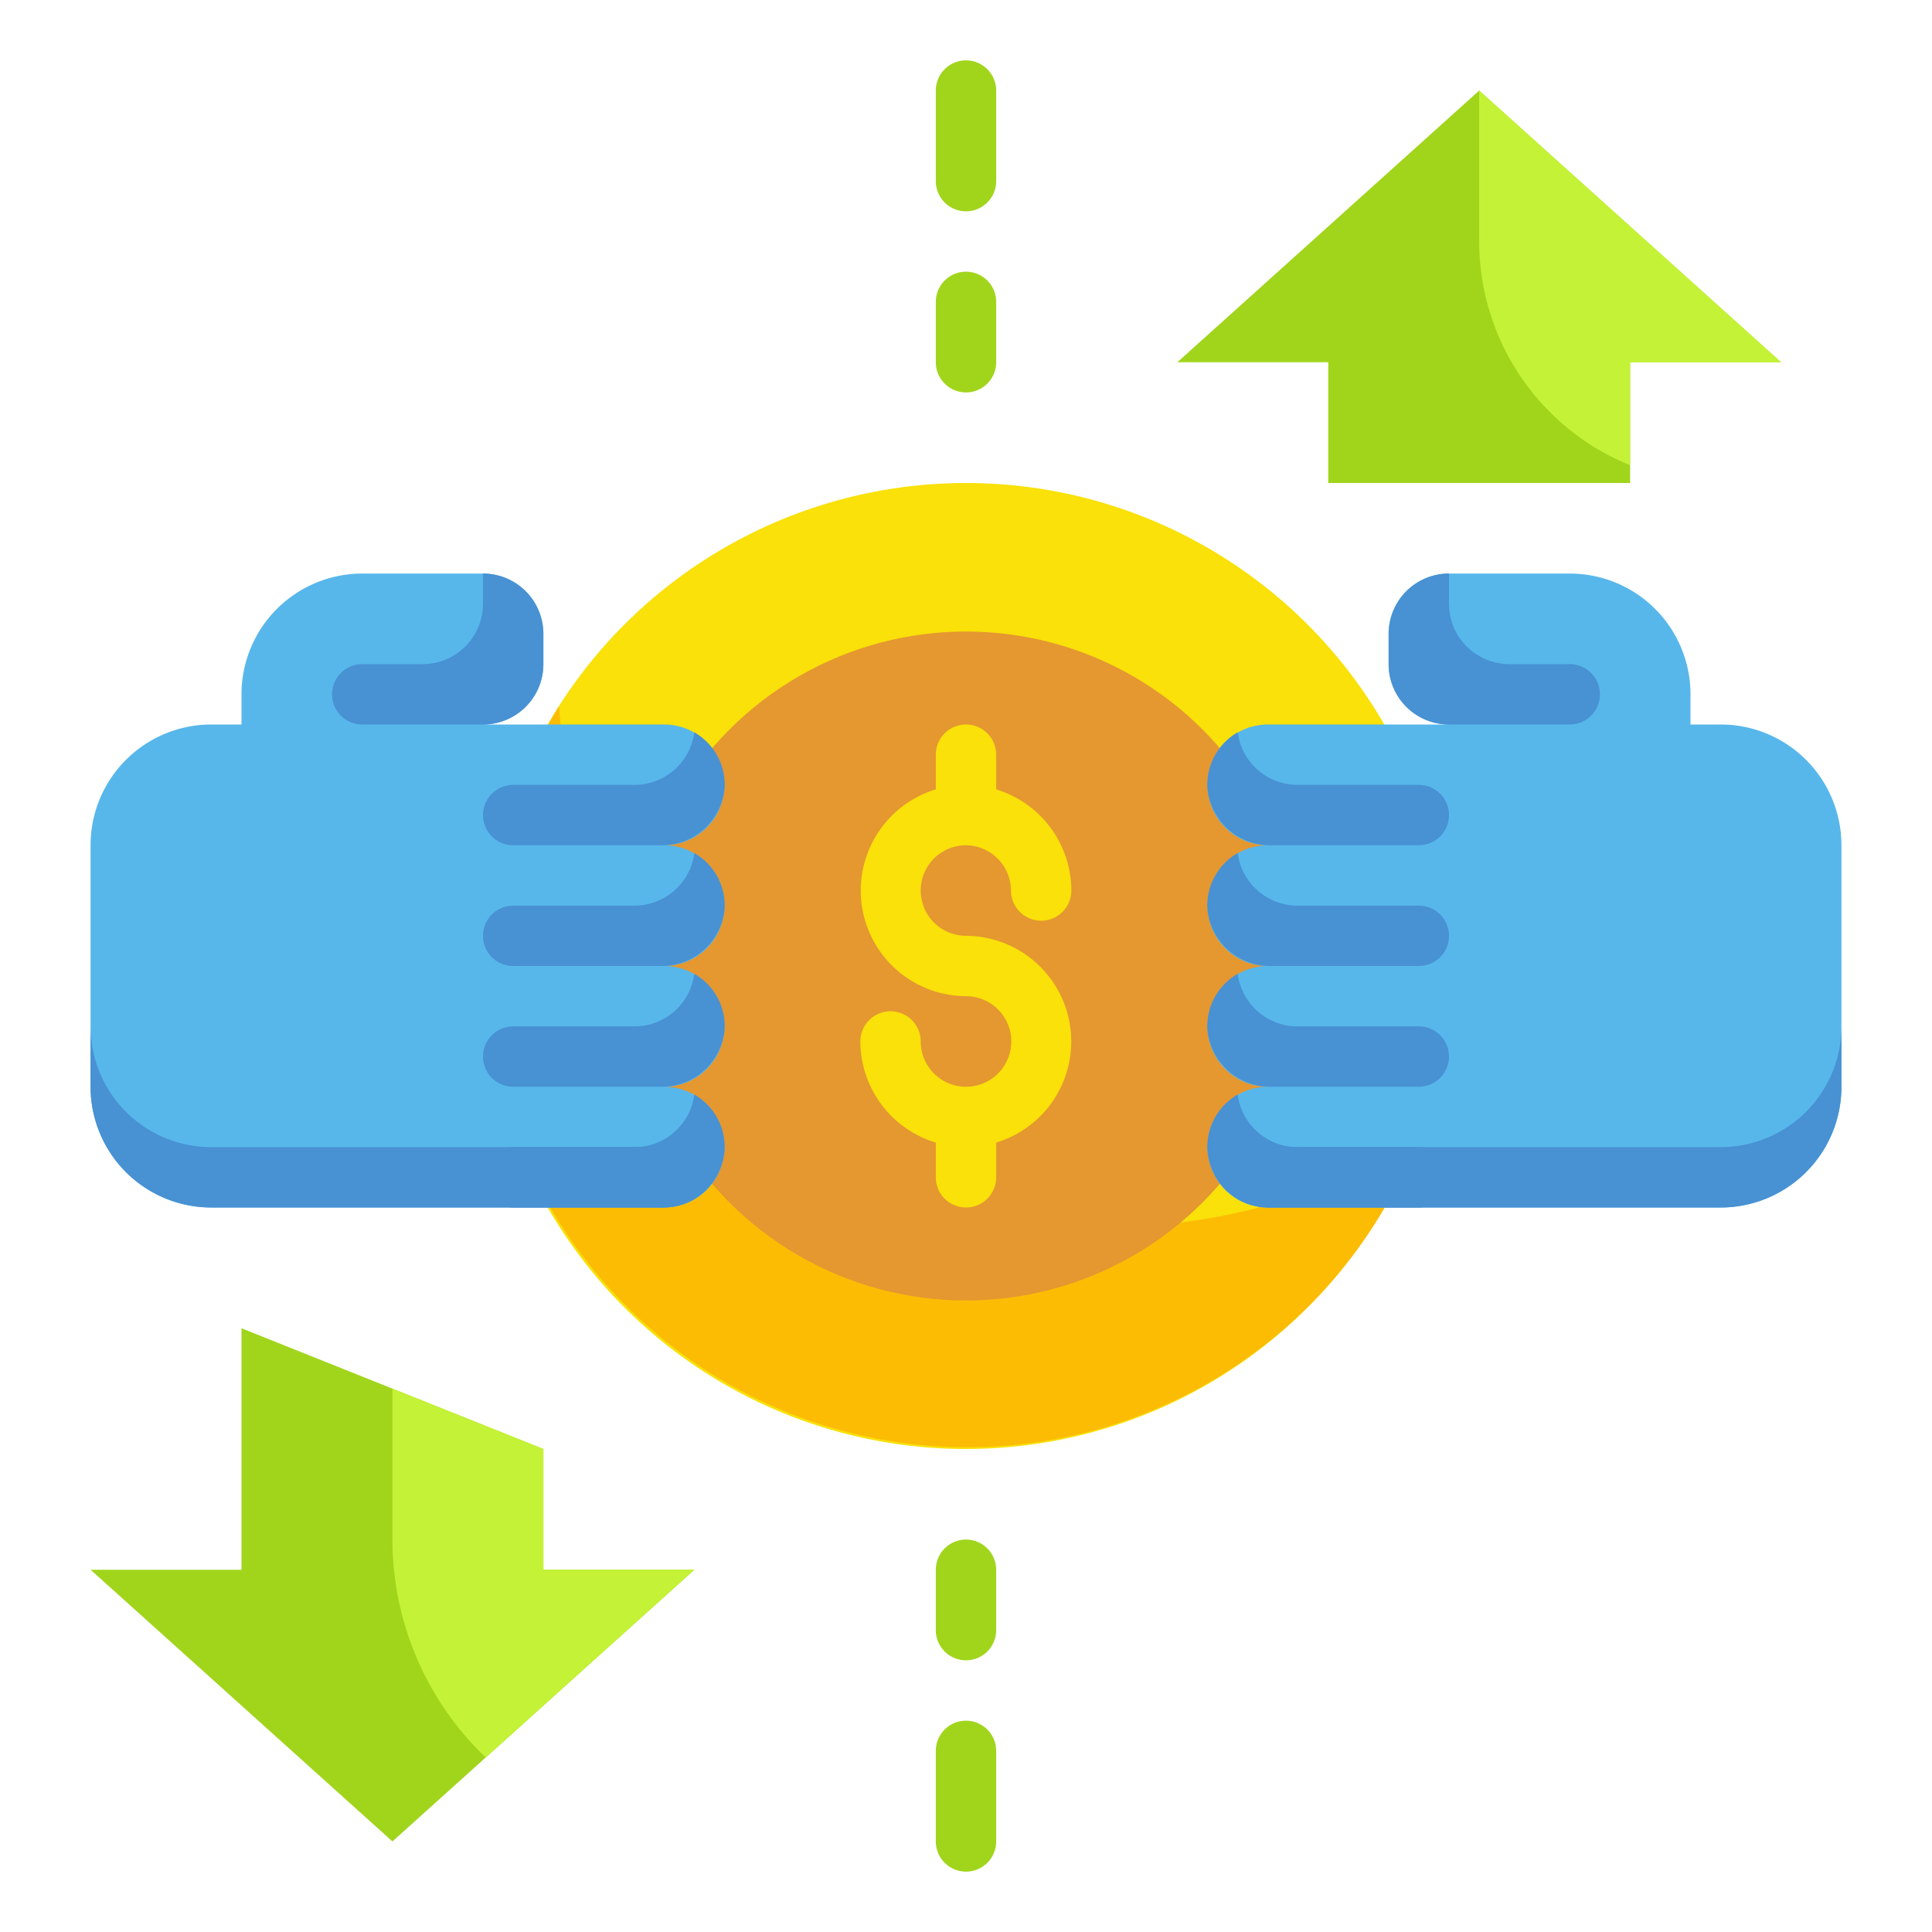 <?xml version="1.0"?>
<svg xmlns="http://www.w3.org/2000/svg" viewBox="0 0 64 64" width="512" height="512"><g id="Flat_Icon" data-name="Flat Icon"><circle cx="32" cy="32" r="16" style="fill:#f9e109"/><path d="M36.92,40.62A18.46,18.46,0,0,1,18.52,23.4,16,16,0,1,0,47,37.64,18.42,18.42,0,0,1,36.92,40.62Z" style="fill:#fcbc04"/><circle cx="32" cy="32" r="11.08" style="fill:#e59730"/><path d="M7,24H8V23a4,4,0,0,1,4-4h4a2,2,0,0,1,2,2v1a2,2,0,0,1-2,2h6a2,2,0,0,1,0,4,2,2,0,0,1,0,4,2,2,0,0,1,0,4,2,2,0,0,1,0,4H7a4,4,0,0,1-4-4V28A4,4,0,0,1,7,24Z" style="fill:#57b7eb"/><path d="M21,26a2,2,0,0,0,2-1.74,2,2,0,0,1,1,1.88A2.09,2.09,0,0,1,21.87,28H17a1,1,0,0,1-1-1h0a1,1,0,0,1,1-1Z" style="fill:#4891d3"/><path d="M21,30a2,2,0,0,0,2-1.74,2,2,0,0,1,1,1.88A2.09,2.09,0,0,1,21.87,32H17a1,1,0,0,1-1-1h0a1,1,0,0,1,1-1Z" style="fill:#4891d3"/><path d="M21,34a2,2,0,0,0,2-1.74,2,2,0,0,1,1,1.88A2.09,2.09,0,0,1,21.87,36H17a1,1,0,0,1-1-1h0a1,1,0,0,1,1-1Z" style="fill:#4891d3"/><path d="M21,38a2,2,0,0,0,2-1.74,2,2,0,0,1,1,1.88A2.09,2.09,0,0,1,21.87,40H17a1,1,0,0,1-1-1h0a1,1,0,0,1,1-1Z" style="fill:#4891d3"/><path d="M14,22a2,2,0,0,0,2-2V19a2,2,0,0,1,2,2v1a2,2,0,0,1-2,2H12a1,1,0,0,1-1-1h0a1,1,0,0,1,1-1Z" style="fill:#4891d3"/><path d="M7,38H22a2,2,0,0,0,1.72-1A2,2,0,0,1,22,40H7a4,4,0,0,1-4-4V34A4,4,0,0,0,7,38Z" style="fill:#4891d3"/><path d="M57,24H56V23a4,4,0,0,0-4-4H48a2,2,0,0,0-2,2v1a2,2,0,0,0,2,2H42a2,2,0,0,0,0,4,2,2,0,0,0,0,4,2,2,0,0,0,0,4,2,2,0,0,0,0,4H57a4,4,0,0,0,4-4V28A4,4,0,0,0,57,24Z" style="fill:#57b7eb"/><path d="M43,26a2,2,0,0,1-2-1.74,2,2,0,0,0-1,1.88A2.09,2.09,0,0,0,42.13,28H47a1,1,0,0,0,1-1h0a1,1,0,0,0-1-1Z" style="fill:#4891d3"/><path d="M43,30a2,2,0,0,1-2-1.74,2,2,0,0,0-1,1.88A2.09,2.09,0,0,0,42.13,32H47a1,1,0,0,0,1-1h0a1,1,0,0,0-1-1Z" style="fill:#4891d3"/><path d="M43,34a2,2,0,0,1-2-1.74,2,2,0,0,0-1,1.88A2.09,2.09,0,0,0,42.13,36H47a1,1,0,0,0,1-1h0a1,1,0,0,0-1-1Z" style="fill:#4891d3"/><path d="M43,38a2,2,0,0,1-2-1.74,2,2,0,0,0-1,1.88A2.09,2.09,0,0,0,42.13,40H47a1,1,0,0,0,1-1h0a1,1,0,0,0-1-1Z" style="fill:#4891d3"/><path d="M50,22a2,2,0,0,1-2-2V19a2,2,0,0,0-2,2v1a2,2,0,0,0,2,2h4a1,1,0,0,0,1-1h0a1,1,0,0,0-1-1Z" style="fill:#4891d3"/><path d="M57,38H42a2,2,0,0,1-1.72-1A2,2,0,0,0,42,40H57a4,4,0,0,0,4-4V34A4,4,0,0,1,57,38Z" style="fill:#4891d3"/><polyline points="54 16 54 12 59 12 49 3 39 12 44 12 44 16" style="fill:#a1d51c"/><polyline points="18 48 18 52 23 52 13 61 3 52 8 52 8 44" style="fill:#a1d51c"/><path d="M54,15.41V12h5L49,3V8A8,8,0,0,0,54,15.41Z" style="fill:#c4f236"/><path d="M18,52V48l-5-2v5a10,10,0,0,0,3.09,7.22L23,52Z" style="fill:#c4f236"/><path d="M32,31a1.5,1.5,0,0,1,0-3h0a1.51,1.51,0,0,1,1.49,1.5,1,1,0,0,0,2,0A3.51,3.51,0,0,0,33,26.15V25a1,1,0,0,0-2,0v1.15A3.5,3.5,0,0,0,32,33a1.5,1.5,0,1,1-1.5,1.5,1,1,0,0,0-2,0A3.51,3.51,0,0,0,31,37.85V39a1,1,0,0,0,2,0V37.85A3.5,3.5,0,0,0,32,31Z" style="fill:#f9e109"/><path d="M32,57a1,1,0,0,0-1,1v3a1,1,0,0,0,2,0V58A1,1,0,0,0,32,57Z" style="fill:#a1d51c"/><path d="M32,51a1,1,0,0,0-1,1v2a1,1,0,0,0,2,0V52A1,1,0,0,0,32,51Z" style="fill:#a1d51c"/><path d="M32,7a1,1,0,0,0,1-1V3a1,1,0,0,0-2,0V6A1,1,0,0,0,32,7Z" style="fill:#a1d51c"/><path d="M32,13a1,1,0,0,0,1-1V10a1,1,0,0,0-2,0v2A1,1,0,0,0,32,13Z" style="fill:#a1d51c"/></g></svg>
